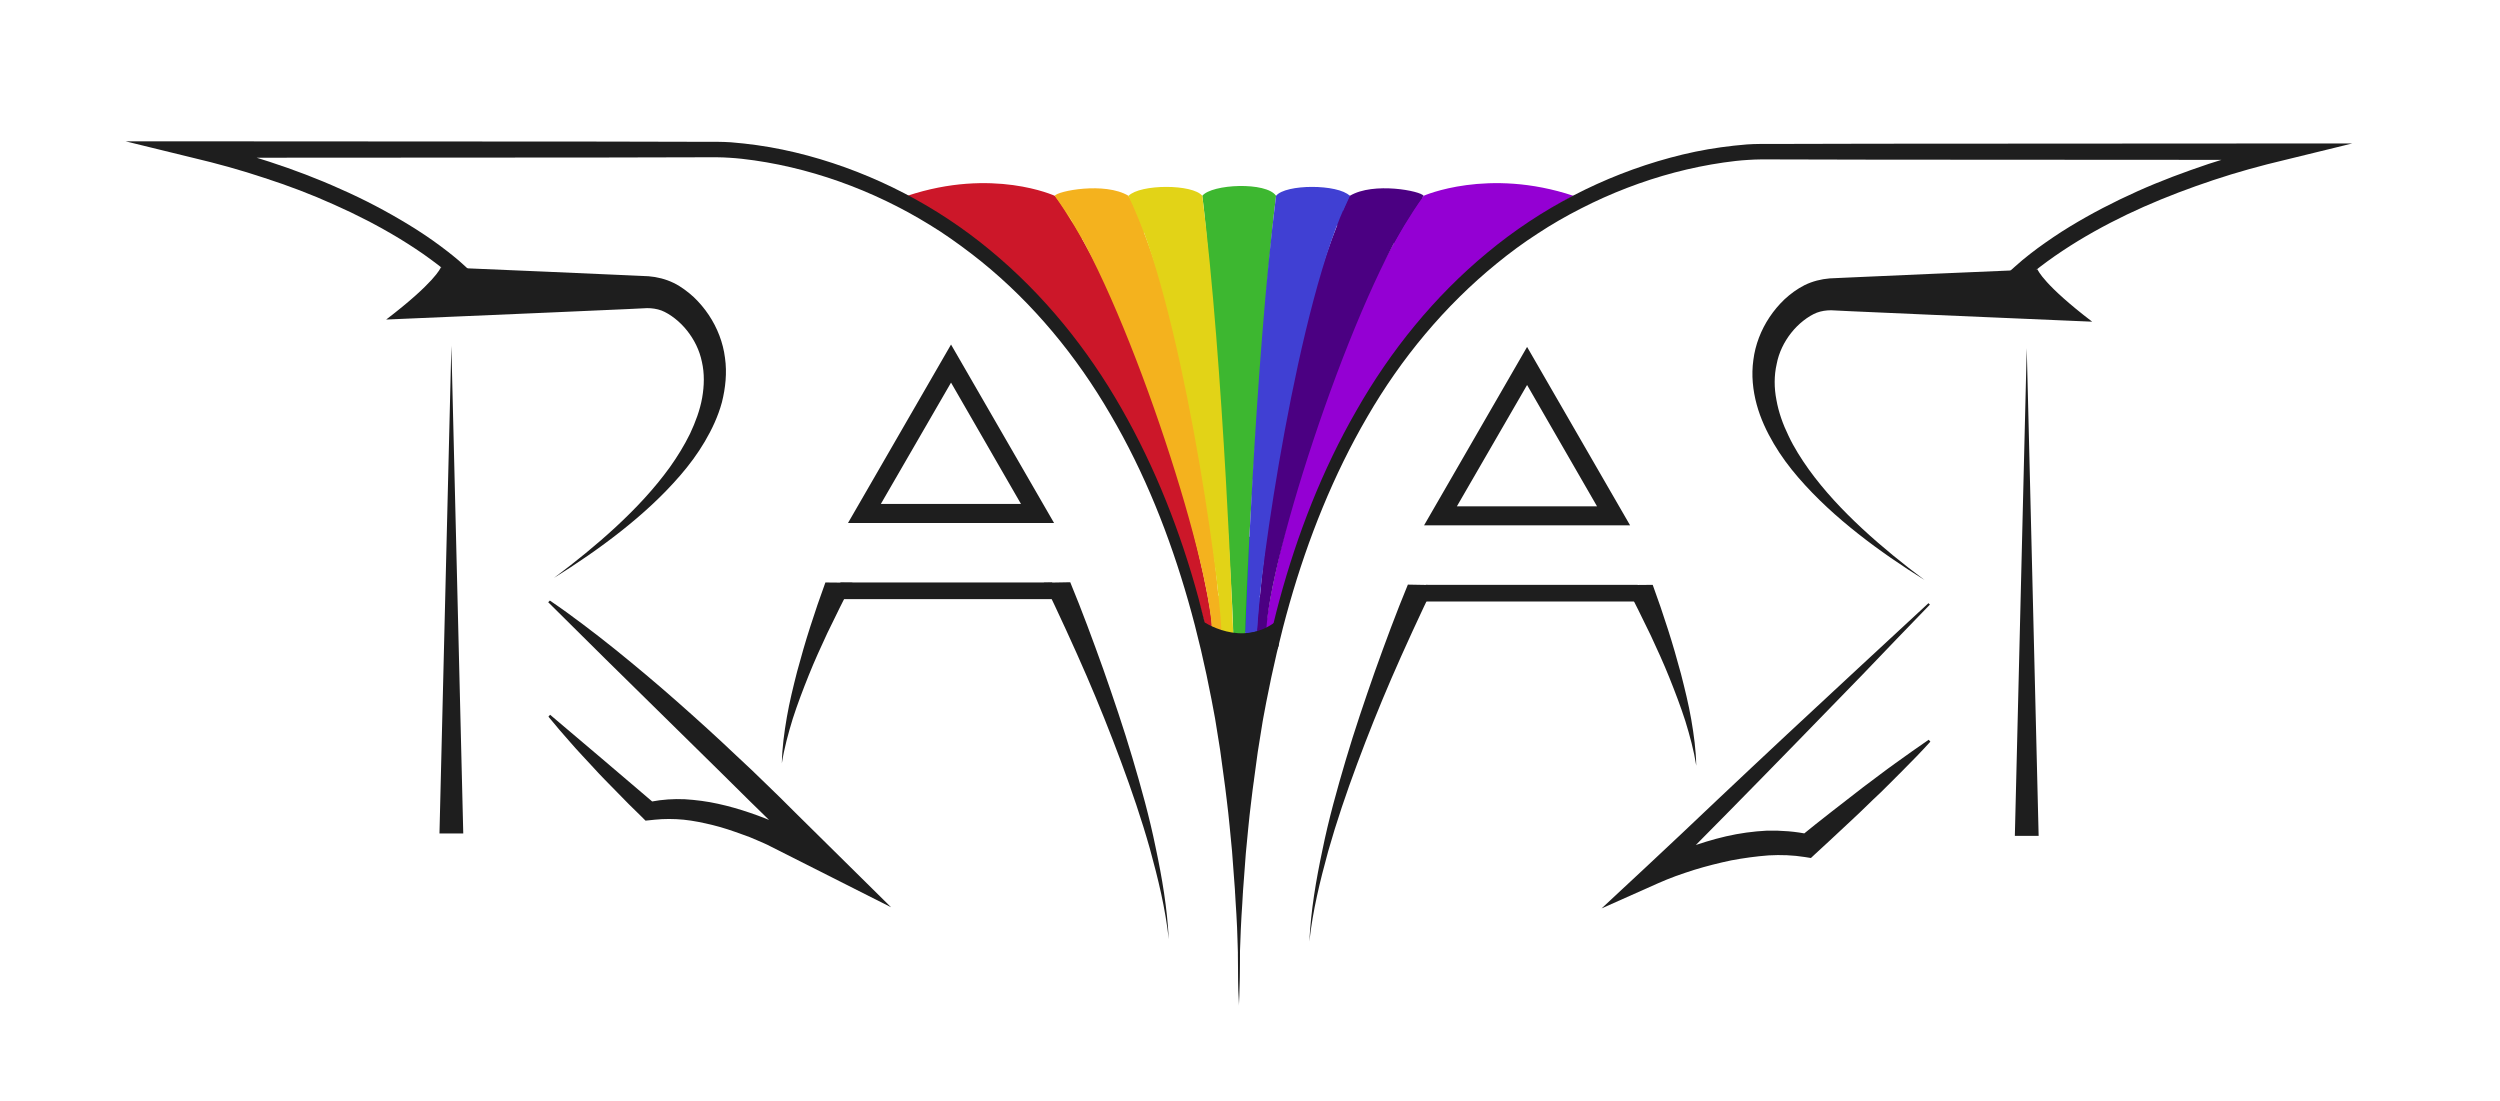 <?xml version="1.0" encoding="utf-8"?>
<!-- Generator: Adobe Illustrator 22.0.0, SVG Export Plug-In . SVG Version: 6.00 Build 0)  -->
<svg version="1.1" xmlns="http://www.w3.org/2000/svg" xmlns:xlink="http://www.w3.org/1999/xlink" x="0px" y="0px"
	 viewBox="0 0 1050.7 462.9" style="enable-background:new 0 0 1050.7 462.9;" xml:space="preserve">
<style type="text/css">
	.st0{fill:#0FCE00;}
	.st1{fill:#F4B21E;}
	.st2{fill:#4040D3;}
	.st3{fill:#4B0082;}
	.st4{fill:#E2D317;}
	.st5{fill:#CC1729;}
	.st6{fill:#9400D3;}
	.st7{fill:#3DB730;}
	.st8{fill:none;stroke:#1E1E1E;stroke-miterlimit:10;}
	.st9{fill:#1E1E1E;}
</style>
<g id="Layer_6">
	<g>
		<g>
			<path class="st0" d="M524.3,263.9c0.5-0.8,0.4-1.7,0.4-2.6c0-0.9,0-1.8,0-2.8c0-1.9-3-1.9-3,0c0,0.7,0,1.4,0,2.1c0,0.3,0,0.7,0,1
				c0,0.1,0.1,0.6,0,0.7C520.7,264.1,523.3,265.6,524.3,263.9L524.3,263.9z"/>
		</g>
	</g>
	<g>
		<g>
			<path class="st0" d="M523.2,265.9c1.9,0,1.9-3,0-3C521.3,262.9,521.3,265.9,523.2,265.9L523.2,265.9z"/>
		</g>
	</g>
	<g>
		<g>
			<path class="st0" d="M524.6,260.3c0.9-11,2.5-22.2,2.3-33.3c0-1.9-3-1.9-3,0c0.2,11.1-1.4,22.3-2.3,33.3
				C521.4,262.2,524.4,262.2,524.6,260.3L524.6,260.3z"/>
		</g>
	</g>
	<g>
		<g>
			<path class="st1" d="M442.8,84.6c1.4,3,2.9,5.9,4.5,8.8c1.4,2.5,3.8,4.2,5.1,6.6c0.9,1.7,3.5,0.2,2.6-1.5
				c-1.3-2.5-3.7-4.1-5.1-6.6c-1.6-2.9-3.1-5.8-4.5-8.8C444.6,81.3,442,82.9,442.8,84.6L442.8,84.6z"/>
		</g>
	</g>
	<g>
		<g>
			<path class="st1" d="M510.5,252.1c0.7,1.9,1,3.5,0.9,5.6c-0.1,1.9-0.4,3.9-0.3,5.8c0.1,1.9,3.1,1.9,3,0c-0.1-2.2,0.3-4.4,0.4-6.7
				c0.1-2-0.4-3.7-1-5.5C512.7,249.5,509.8,250.3,510.5,252.1L510.5,252.1z"/>
		</g>
	</g>
	<g>
		<g>
			<path class="st2" d="M527.8,252.4c-0.1,1.2-0.2,2.4-0.5,3.5c-0.3,0.9-0.9,1.6-1.1,2.5c-0.5,1.8-0.1,3.9,0,5.7c0,1.9,3,1.9,3,0
				c-0.1-2.3-0.3-4.2,0.6-6.3c0.7-1.7,0.9-3.5,1-5.4C531,250.5,528,250.5,527.8,252.4L527.8,252.4z"/>
		</g>
	</g>
	<g>
		<g>
			<path class="st3" d="M595.9,83.5c-2.1,3-4.2,6.1-6.5,8.9c-1.9,2.4-3.9,4.6-5.1,7.5c-0.8,1.7,1.8,3.3,2.6,1.5
				c1.4-3.1,3.7-5.6,5.8-8.2c2.1-2.6,3.9-5.4,5.9-8.2C599.6,83.4,597,81.9,595.9,83.5L595.9,83.5z"/>
		</g>
	</g>
	<g>
		<g>
			<path class="st3" d="M564.8,84.9c-0.7,1.3-1.5,2.3-1.9,3.7c-0.5,1.4-0.7,2.8-1.4,4c-0.9,1.7,1.7,3.2,2.6,1.5
				c0.7-1.2,1.1-2.5,1.5-3.8c0.4-1.5,1.2-2.6,1.9-3.9C568.3,84.7,565.7,83.2,564.8,84.9L564.8,84.9z"/>
		</g>
	</g>
	<g>
		<g>
			<path class="st4" d="M473.9,85.1c1.6,3.9,3.2,7.8,4.6,11.7c0.7,1.8,3.6,1,2.9-0.8c-1.5-4.2-3.2-8.3-4.9-12.4
				C475.7,81.8,473.1,83.3,473.9,85.1L473.9,85.1z"/>
		</g>
	</g>
	<g>
		<g>
			<path class="st2" d="M565.4,83.6c0.1,1.3-0.4,2.5-0.9,3.6c-0.3,0.7-0.2,1.6,0.5,2.1c0.6,0.4,1.7,0.2,2.1-0.5
				c0.7-1.6,1.4-3.3,1.3-5.1C568.3,81.7,565.3,81.7,565.4,83.6L565.4,83.6z"/>
		</g>
	</g>
</g>
<g id="Layer_3">
	<path class="st5" d="M381.3,82.3c57,31,100,85,125,180c0,0,2,7,3,1s-21-117-66-181C443.3,82.3,417.3,70.3,381.3,82.3z"/>
	<path class="st6" d="M661.3,82.3c-57,31-101,85-126,180c0,0-2,7-3,1s21-117,66-181C598.3,82.3,625.3,70.3,661.3,82.3z"/>
	<path class="st7" d="M505.3,82.3c3,20,13,167,13,184s6,5,5,0s8-146,13-184C532.3,76.3,509.3,77.3,505.3,82.3z"/>
	<g>
		<g>
			<path class="st6" d="M537.9,245.5c0.2,3.1-1.4,5.6-2.3,8.5c-0.8,2.5-1.3,5.2-1.8,7.8c-0.4,1.9,2.5,2.7,2.9,0.8
				c0.7-2.9,1.2-6,2.2-8.8c1-2.8,2.2-5.2,2.1-8.2C540.8,243.6,537.8,243.6,537.9,245.5L537.9,245.5z"/>
		</g>
	</g>
	<g>
		<g>
			<path class="st6" d="M531.2,262.7c0,0.3,0,0.5,0,0.8c0,0.8,0.7,1.5,1.5,1.5c0.8,0,1.5-0.7,1.5-1.5c0-0.3,0-0.5,0-0.8
				c0-0.8-0.7-1.5-1.5-1.5C531.9,261.3,531.2,261.9,531.2,262.7L531.2,262.7z"/>
		</g>
	</g>
</g>
<g id="Layer_4">
	<path class="st1" d="M443.3,82.3c26,33,63,144,66,181c3.1,37.9,4,7,4,2c-2-28-11-123-39-183C464.3,76.3,444.3,80.3,443.3,82.3z"/>
	<path class="st3" d="M598.3,82.3c-26,33-63,144-66,181c-3.1,37.9-4,7-4,2c2-28,11-123,39-183C577.3,76.3,597.3,80.3,598.3,82.3z"/>
</g>
<g id="Layer_5">
	<path class="st4" d="M474.3,82.3c22,44,38,159,39,182s5,2,5,2s-4-113-13-184C501.3,77.3,479.3,77.3,474.3,82.3z"/>
	<path class="st2" d="M567.3,82.3c-22,44-38,159-39,182s-5,2-5,2s4-113,13-184C540.3,77.3,562.3,77.3,567.3,82.3z"/>
</g>
<g id="Layer_1">
	<path class="st8" d="M520.8,421.8"/>
	<g>
		<g>
			<g>
				<path class="st9" d="M231.1,252.4c2.4,1.6,4.7,3.3,7,4.9l6.9,5.1c2.3,1.7,4.5,3.5,6.8,5.2c2.2,1.8,4.5,3.5,6.7,5.3
					c8.8,7.1,17.5,14.4,26,21.9c8.5,7.5,16.9,15.1,25.1,22.9l6.2,5.8l6.1,5.9c4.1,3.9,8.1,7.9,12.1,11.9l40.5,40l-50.7-25.6
					c-0.7-0.4-1.8-0.9-2.7-1.3c-1-0.4-2-0.9-3-1.3c-2-0.9-4-1.7-6.1-2.4c-4.1-1.5-8.2-2.9-12.3-3.9c-4.1-1-8.3-1.9-12.4-2.3
					c-4.1-0.4-8.2-0.4-12.1,0l-3.9,0.4l-1.9-1.9l-5.1-5l-5-5.1c-1.7-1.7-3.3-3.4-5-5.1l-2.5-2.6l-2.4-2.6c-3.2-3.5-6.5-6.9-9.6-10.5
					c-3.2-3.6-6.3-7.2-9.3-10.9l0.7-0.8l21.6,18.3l21.6,18.4l-0.7-0.2c4.7-0.9,9.4-1.2,14.1-1c4.7,0.3,9.4,0.9,13.9,1.9
					c4.6,1,9.1,2.3,13.5,3.8c4.4,1.5,8.8,3.2,13,5.2l-1.1,1.6c-8.1-7.9-16.2-15.8-24.2-23.8l-24.2-23.8l-24.2-23.8l-24.1-23.9
					L231.1,252.4z"/>
				<path class="st9" d="M399.7,160.8l29.4,51h-58.9L399.7,160.8 M399.7,144.8l-43.3,75H443L399.7,144.8L399.7,144.8z"/>
				<path class="st9" d="M358.3,244.9c-3,5.6-7.8,15.4-10.6,21.2c-2.7,5.8-5.4,11.7-7.8,17.7c-2.4,6-4.7,12-6.7,18.2
					c-1.9,6.2-3.6,12.4-4.6,18.8c0.1-6.5,1-13,2.1-19.4c1.1-6.4,2.7-12.8,4.3-19.1c1.7-6.3,3.5-12.6,5.5-18.8
					c2-6.3,4.1-12.4,6.4-18.7L358.3,244.9z"/>
				<path class="st9" d="M449.8,244.7c5,12.1,9.5,24.3,13.9,36.6c4.3,12.3,8.5,24.6,12.2,37.1c3.7,12.5,7.2,25,9.8,37.8
					c2.7,12.7,4.9,25.6,5.5,38.5c-1.4-12.9-4.5-25.5-7.9-37.9c-3.5-12.4-7.7-24.7-12.2-36.8c-4.5-12.1-9.3-24.1-14.4-35.9
					c-5.1-11.8-12.4-27.7-18-39.2L449.8,244.7z"/>
				<rect x="353.2" y="244.8" class="st9" width="89" height="7"/>
				<path class="st9" d="M192.7,118.7c-0.7-0.8-1.7-1.7-2.7-2.5c-0.9-0.8-1.9-1.7-2.9-2.5c-2-1.6-4-3.2-6.1-4.7
					c-4.2-3.1-8.5-5.9-12.9-8.6c-8.9-5.4-18.2-10.2-27.7-14.4c-9.5-4.3-19.3-8-29.2-11.2c-9.9-3.3-20-6.1-30.2-8.5l0,0l-28.2-6.9
					l29,0l171.5,0.1l42.9,0.1l5.4,0c1.9,0,3.7,0.1,5.6,0.2c3.7,0.3,7.3,0.7,10.9,1.2c7.2,1,14.3,2.5,21.4,4.4
					c28.1,7.6,54.4,21.3,76.7,39.8c22.4,18.5,40.8,41.3,55.1,66.4c14.3,25,24.9,52.1,32.4,79.8c3.7,13.9,6.8,27.9,9.2,42
					c0.6,3.5,1.3,7.1,1.7,10.6l1.5,10.6c0.9,7.1,1.7,14.2,2.3,21.4c2.7,28.5,3.2,57.2,2.4,85.8c-0.3-14.3-0.5-28.6-1.5-42.8
					l-0.3-5.3l-0.4-5.3l-0.8-10.7c-0.7-7.1-1.3-14.2-2.2-21.3c-0.8-7.1-1.9-14.1-2.8-21.2l-1.7-10.6c-0.5-3.5-1.3-7-1.9-10.5
					c-2.7-14-5.9-27.9-9.8-41.5c-7.8-27.3-18.3-53.9-32.7-78.4c-14.2-24.5-32.5-46.7-54.4-64.4c-5.5-4.4-11.2-8.6-17.1-12.5
					c-5.9-3.8-12-7.4-18.3-10.6c-12.5-6.4-25.7-11.5-39.3-15.1c-6.8-1.8-13.7-3.2-20.6-4.2c-3.5-0.5-7-0.9-10.4-1.1
					c-1.7-0.1-3.5-0.2-5.2-0.2l-5.3,0l-42.9,0.1L81.7,66.3l0.8-6.9l0,0c10.4,2.4,20.7,5.3,30.8,8.6c10.1,3.3,20.2,7.1,29.9,11.5
					c9.8,4.3,19.3,9.3,28.5,14.9c4.6,2.8,9.1,5.8,13.4,9c2.2,1.6,4.3,3.3,6.4,5c1,0.9,2.1,1.7,3.1,2.7c1,0.9,2,1.8,3.1,2.9
					L192.7,118.7z"/>
				<polygon class="st9" points="189.7,145.3 194.7,350.3 184.7,350.3 				"/>
				<g>
					<polygon class="st9" points="161.7,134.3 161.7,134.3 161.7,134.3 					"/>
					<path class="st9" d="M304.7,150.4c-0.8-6.4-3.2-12.6-6.8-18c-1.8-2.7-3.9-5.2-6.3-7.5c-1.2-1.1-2.5-2.2-3.9-3.2
						c-1.4-1-2.9-2-4.6-2.8c-3.3-1.6-6.9-2.5-10.5-2.8l-8.8-0.4l-34-1.5l-44.5-1.9c-0.1,0.4-2.7,6.5-23,22l67.5-2.9l34-1.5l8.2-0.4
						c2,0,4.1,0.3,6,1c1.8,0.7,3.8,1.9,5.7,3.4c1.9,1.5,3.6,3.2,5.1,5.1c3,3.8,5.2,8.2,6.2,13.1c1.1,4.8,1,10,0.1,15.1
						c-0.9,5.1-2.8,10.2-5.1,15.1c-2.4,4.9-5.3,9.6-8.5,14.1c-6.5,9-14.2,17.2-22.5,24.9c-8.3,7.7-17.1,14.8-26.2,21.6
						c9.6-6,19-12.4,28-19.5c9-7.1,17.5-14.8,25.1-23.6c3.8-4.4,7.3-9.1,10.3-14.2c3-5.1,5.6-10.6,7.2-16.5
						C304.9,163.1,305.6,156.7,304.7,150.4z"/>
				</g>
				<g>
					<g>
						<path class="st9" d="M811.1,254.1l-14.1,14.6L783,283.3l-28.3,29.1c-9.5,9.7-18.9,19.4-28.4,29c-9.5,9.6-19,19.2-28.4,28.9
							l-4.9-6.9c2.7-1.4,5.2-2.5,7.9-3.7c2.6-1.1,5.3-2.2,8-3.2c5.4-2,10.9-3.7,16.5-5c5.6-1.3,11.4-2.1,17.3-2.4
							c5.9-0.1,11.9,0.3,17.8,1.6l-4.1,1.1c4.4-3.6,8.8-7.1,13.3-10.6l6.7-5.2l6.7-5.2c2.2-1.7,4.5-3.4,6.8-5.1
							c2.3-1.7,4.5-3.4,6.8-5c4.6-3.3,9.2-6.6,13.9-9.8l0.7,0.8c-3.8,4.2-7.8,8.3-11.8,12.3c-2,2-4,4-6,6c-2,2-4,4-6.1,5.9l-6.1,5.9
							l-6.2,5.8c-4.1,3.9-8.3,7.7-12.4,11.5l-1.6,1.5l-2.5-0.4c-5-0.8-10.1-1-15.3-0.7c-5.2,0.4-10.4,1.1-15.7,2.1
							c-5.2,1.1-10.4,2.4-15.6,4c-2.6,0.8-5.1,1.7-7.7,2.6c-2.5,0.9-5.1,2-7.4,3l-23.8,10.6l18.8-17.5c9.9-9.2,19.7-18.5,29.5-27.8
							c9.8-9.3,19.7-18.5,29.6-27.8l29.7-27.6l14.9-13.8l14.9-13.8L811.1,254.1z"/>
					</g>
					<g>
						<path class="st9" d="M641.8,161.8l29.4,51h-58.9L641.8,161.8 M641.8,145.8l-43.3,75h86.6L641.8,145.8L641.8,145.8z"/>
					</g>
					<g>
						<path class="st9" d="M683.2,245.9c3,5.6,7.8,15.4,10.6,21.2c2.7,5.8,5.4,11.7,7.8,17.7c2.4,6,4.7,12,6.7,18.2
							c1.9,6.2,3.6,12.4,4.6,18.8c-0.1-6.5-1-13-2.1-19.4c-1.1-6.4-2.7-12.8-4.3-19.1c-1.7-6.3-3.5-12.6-5.5-18.8
							c-2-6.3-4.1-12.4-6.4-18.7L683.2,245.9z"/>
					</g>
					<g>
						<path class="st9" d="M591.7,245.7c-5,12.1-9.5,24.3-13.9,36.6c-4.3,12.3-8.5,24.6-12.2,37.1c-3.7,12.5-7.2,25-9.8,37.8
							c-2.7,12.7-4.9,25.6-5.5,38.5c1.4-12.9,4.5-25.5,7.9-37.9c3.5-12.4,7.7-24.7,12.2-36.8c4.5-12.1,9.3-24.1,14.4-35.9
							c5.1-11.8,12.4-27.7,18-39.2L591.7,245.7z"/>
					</g>
					<g>
						<rect x="599.3" y="245.8" class="st9" width="89" height="7"/>
					</g>
					<g>
						<path class="st9" d="M843.8,114.9c1.1-1.1,2-2,3.1-2.9c1-0.9,2.1-1.8,3.1-2.7c2.1-1.7,4.2-3.4,6.4-5c4.4-3.2,8.8-6.2,13.4-9
							c9.2-5.6,18.7-10.5,28.5-14.9c9.8-4.4,19.8-8.1,29.9-11.5c10.1-3.3,20.4-6.2,30.8-8.6l0,0l0.8,6.9l-171.6-0.1l-42.9-0.1
							l-5.3,0c-1.7,0-3.4,0.1-5.2,0.2c-3.5,0.2-7,0.6-10.4,1.1c-6.9,1-13.8,2.4-20.6,4.2c-13.6,3.6-26.8,8.7-39.3,15.1
							c-6.3,3.2-12.4,6.7-18.3,10.6c-5.9,3.8-11.6,8-17.1,12.5c-21.9,17.8-40.2,39.9-54.4,64.4c-14.3,24.5-24.9,51.1-32.7,78.4
							c-3.9,13.7-7.1,27.6-9.8,41.5c-0.6,3.5-1.4,7-1.9,10.5l-1.7,10.6c-0.9,7.1-2,14.1-2.8,21.2c-0.9,7.1-1.5,14.2-2.2,21.3
							l-0.8,10.7l-0.4,5.3l-0.3,5.3c-1,14.3-1.2,28.5-1.5,42.8c-0.8-28.6-0.3-57.2,2.4-85.8c0.6-7.1,1.5-14.3,2.3-21.4l1.5-10.6
							c0.5-3.6,1.2-7.1,1.7-10.6c2.5-14.1,5.5-28.2,9.2-42c7.5-27.7,18-54.8,32.4-79.8c14.3-25.1,32.7-47.9,55.1-66.4
							c22.3-18.5,48.6-32.2,76.7-39.8c7-1.9,14.1-3.4,21.4-4.4c3.6-0.5,7.2-0.9,10.9-1.2c1.8-0.1,3.7-0.2,5.6-0.2l5.4,0l42.9-0.1
							l171.5-0.1l29,0l-28.2,6.9l0,0c-10.2,2.4-20.3,5.2-30.2,8.5c-9.9,3.3-19.7,7-29.2,11.2c-9.5,4.2-18.8,9-27.7,14.4
							c-4.4,2.7-8.8,5.6-12.9,8.6c-2.1,1.5-4.1,3.1-6.1,4.7c-1,0.8-2,1.6-2.9,2.5c-0.9,0.8-1.9,1.7-2.7,2.5L843.8,114.9z"/>
					</g>
					<g>
						<polygon class="st9" points="851.8,146.3 856.8,351.3 846.8,351.3 						"/>
					</g>
					<g>
						<path class="st9" d="M752.8,139.9c1.5-1.9,3.2-3.6,5.1-5.1c1.9-1.5,3.9-2.7,5.7-3.4c1.9-0.7,3.9-1,6-1l8.2,0.4l34,1.5
							l67.5,2.9c-20.3-15.5-22.8-21.6-23-22l-44.5,1.9l-34,1.5l-8.8,0.4c-3.6,0.3-7.2,1.2-10.5,2.8c-1.6,0.8-3.2,1.8-4.6,2.8
							c-1.4,1-2.7,2.1-3.9,3.2c-2.4,2.3-4.5,4.8-6.3,7.5c-3.6,5.4-6,11.6-6.8,18c-0.9,6.4-0.2,12.8,1.4,18.7
							c1.6,5.9,4.2,11.4,7.2,16.5c3,5.1,6.5,9.8,10.3,14.2c7.6,8.8,16.1,16.5,25.1,23.6c9,7.1,18.4,13.5,28,19.5
							c-9.1-6.8-17.9-13.9-26.2-21.6c-8.3-7.7-16-15.9-22.5-24.9c-3.2-4.5-6.2-9.2-8.5-14.1c-2.4-4.9-4.2-10-5.1-15.1
							c-1-5.1-1-10.3,0.1-15.1C747.6,148.2,749.8,143.7,752.8,139.9z"/>
					</g>
				</g>
				<g>
					<path class="st9" d="M521.9,269c-10.5,0-18.9-5.9-19-6l1.8-2.4c0.7,0.5,17.3,12.2,32.2,0.1l1.9,2.3
						C533.1,267.5,527.2,269,521.9,269z"/>
				</g>
				<g>
					<g>
						<path class="st9" d="M505.4,273.1c5.2,8.5,20.4,4.3,28.2,2.3c-1-3.5-1.9-7.1-2.9-10.6c-3.6,1.5-7.2,4-9,7.7
							c-0.8,1.7-1.2,3.5-0.8,5.3c0.4,2,1.7,2.9,2.5,4.5c-0.2-1.4-0.4-2.8-0.6-4.2c-0.3,1.1-2.4,4.8-2.6,7.6
							c-0.2,3.6,0.2,7.2-0.1,10.9c-0.4,3.5-1,6.2-2.2,9.4c-1.3,3.7-0.9,7.7-2.3,11.4c3.4-0.4,6.7-0.9,10.1-1.3
							c-1.2-2.1-0.7-5.2-0.7-7.5c0-3.1,0-6.1,0-9.2c0-6.4-0.5-13,0.7-19.3c0.5-2.6-0.7-6.3-3.8-6.8c-4.3-0.7-9.3-1.2-12.3,2.5
							c-3.6,4.5-0.7,10.4,0.2,15.4c1.1,6,1.6,12,2.9,18c1.4,6.5,3.5,12.2,3,19c-0.5,7.1,10.5,7,11,0c0.6-9-2.6-16.8-4.1-25.5
							c-0.7-4.2-1.2-8.4-1.9-12.6c-0.3-1.7-0.3-4.8-1.3-6.2c-0.1-2.5-1.1-2.5-3-0.1c0.8,0,1.6,0,2.5,0.1c-1.3-2.3-2.6-4.5-3.8-6.8
							c-1.6,7.9-1.2,16-1.1,24.1c0,6.6-1.1,14.4,2.2,20.4c2.5,4.4,8.5,2.9,10.1-1.3c1.5-4.2,1.5-8.6,2.9-12.8
							c1.6-4.5,2-9.9,2.2-14.6c0.1-2.1-0.4-4.4-0.1-6.5c0.3-2,1.8-3.3,2.2-5.4c0.3-1.8,0-3.5-0.9-5c-0.3-0.5-2.5-3.6-1.1-0.3
							c1.1,2.6,0.4,0.5,2.3-0.3c6.4-2.6,4.1-12.4-2.9-10.6c-3.2,0.8-6.5,1.5-9.8,1.8c-1.5,0.1-2.9,0.2-4.4,0.2c-0.6,0-1.2,0-1.8,0
							c-1.1-0.2-1,0,0.2,0.7C511.2,261.5,501.7,267,505.4,273.1L505.4,273.1z"/>
					</g>
				</g>
				<g>
					<g>
						<path class="st9" d="M522.2,373.3c0.5-7.6-0.1-14.9-1-22.5c-0.5-3.7-0.7-7.4-0.8-11.2c0-1-0.6-4.4,0.5-5.3
							c-0.6,0.5,3.1,0.1,2.9,0.1c-0.4-0.9-0.8-1.8-1.2-2.7c-3.8,2.3-4,4.4-3.7,8.7c0.1,2.6,0.2,5.1,0.5,7.7c0.2,1.8,1.6,4.7,1,6.3
							c1,0.1,2,0.3,2.9,0.4c0.3-6.4,0-13.2,1.6-19.5c0.2-1-0.5-1.9-1.4-1.9c-1.2,0-1.4,0-2.4,0.7c-1.6,1-0.1,3.6,1.5,2.6
							c0.3-0.1,0.6-0.2,0.9-0.3c-0.5-0.6-1-1.3-1.4-1.9c-1.7,6.6-1.4,13.6-1.7,20.3c-0.1,1.8,2.4,1.9,2.9,0.4
							c0.9-2.5-0.7-5.4-0.9-7.9c-0.4-3.6-1.9-10.7,1.8-13c1.5-0.9,0.5-3.1-1.2-2.7c-1.9,0.4-3.5-1.4-5,0.6
							c-1.9,2.3-0.5,9.5-0.3,12.1c0.6,9.8,2.3,19.1,1.6,29C519,375.2,522,375.2,522.2,373.3L522.2,373.3z"/>
					</g>
				</g>
			</g>
			<g>
				<g>
					<path class="st9" d="M507.3,267.3c1.9,0,1.9-3,0-3C505.3,264.3,505.3,267.3,507.3,267.3L507.3,267.3z"/>
				</g>
			</g>
		</g>
		<g>
			<g>
				<g>
					<path class="st9" d="M520.7,376.3c1.9,0,1.9-3,0-3C518.8,373.3,518.8,376.3,520.7,376.3L520.7,376.3z"/>
				</g>
			</g>
		</g>
	</g>
</g>
</svg>

